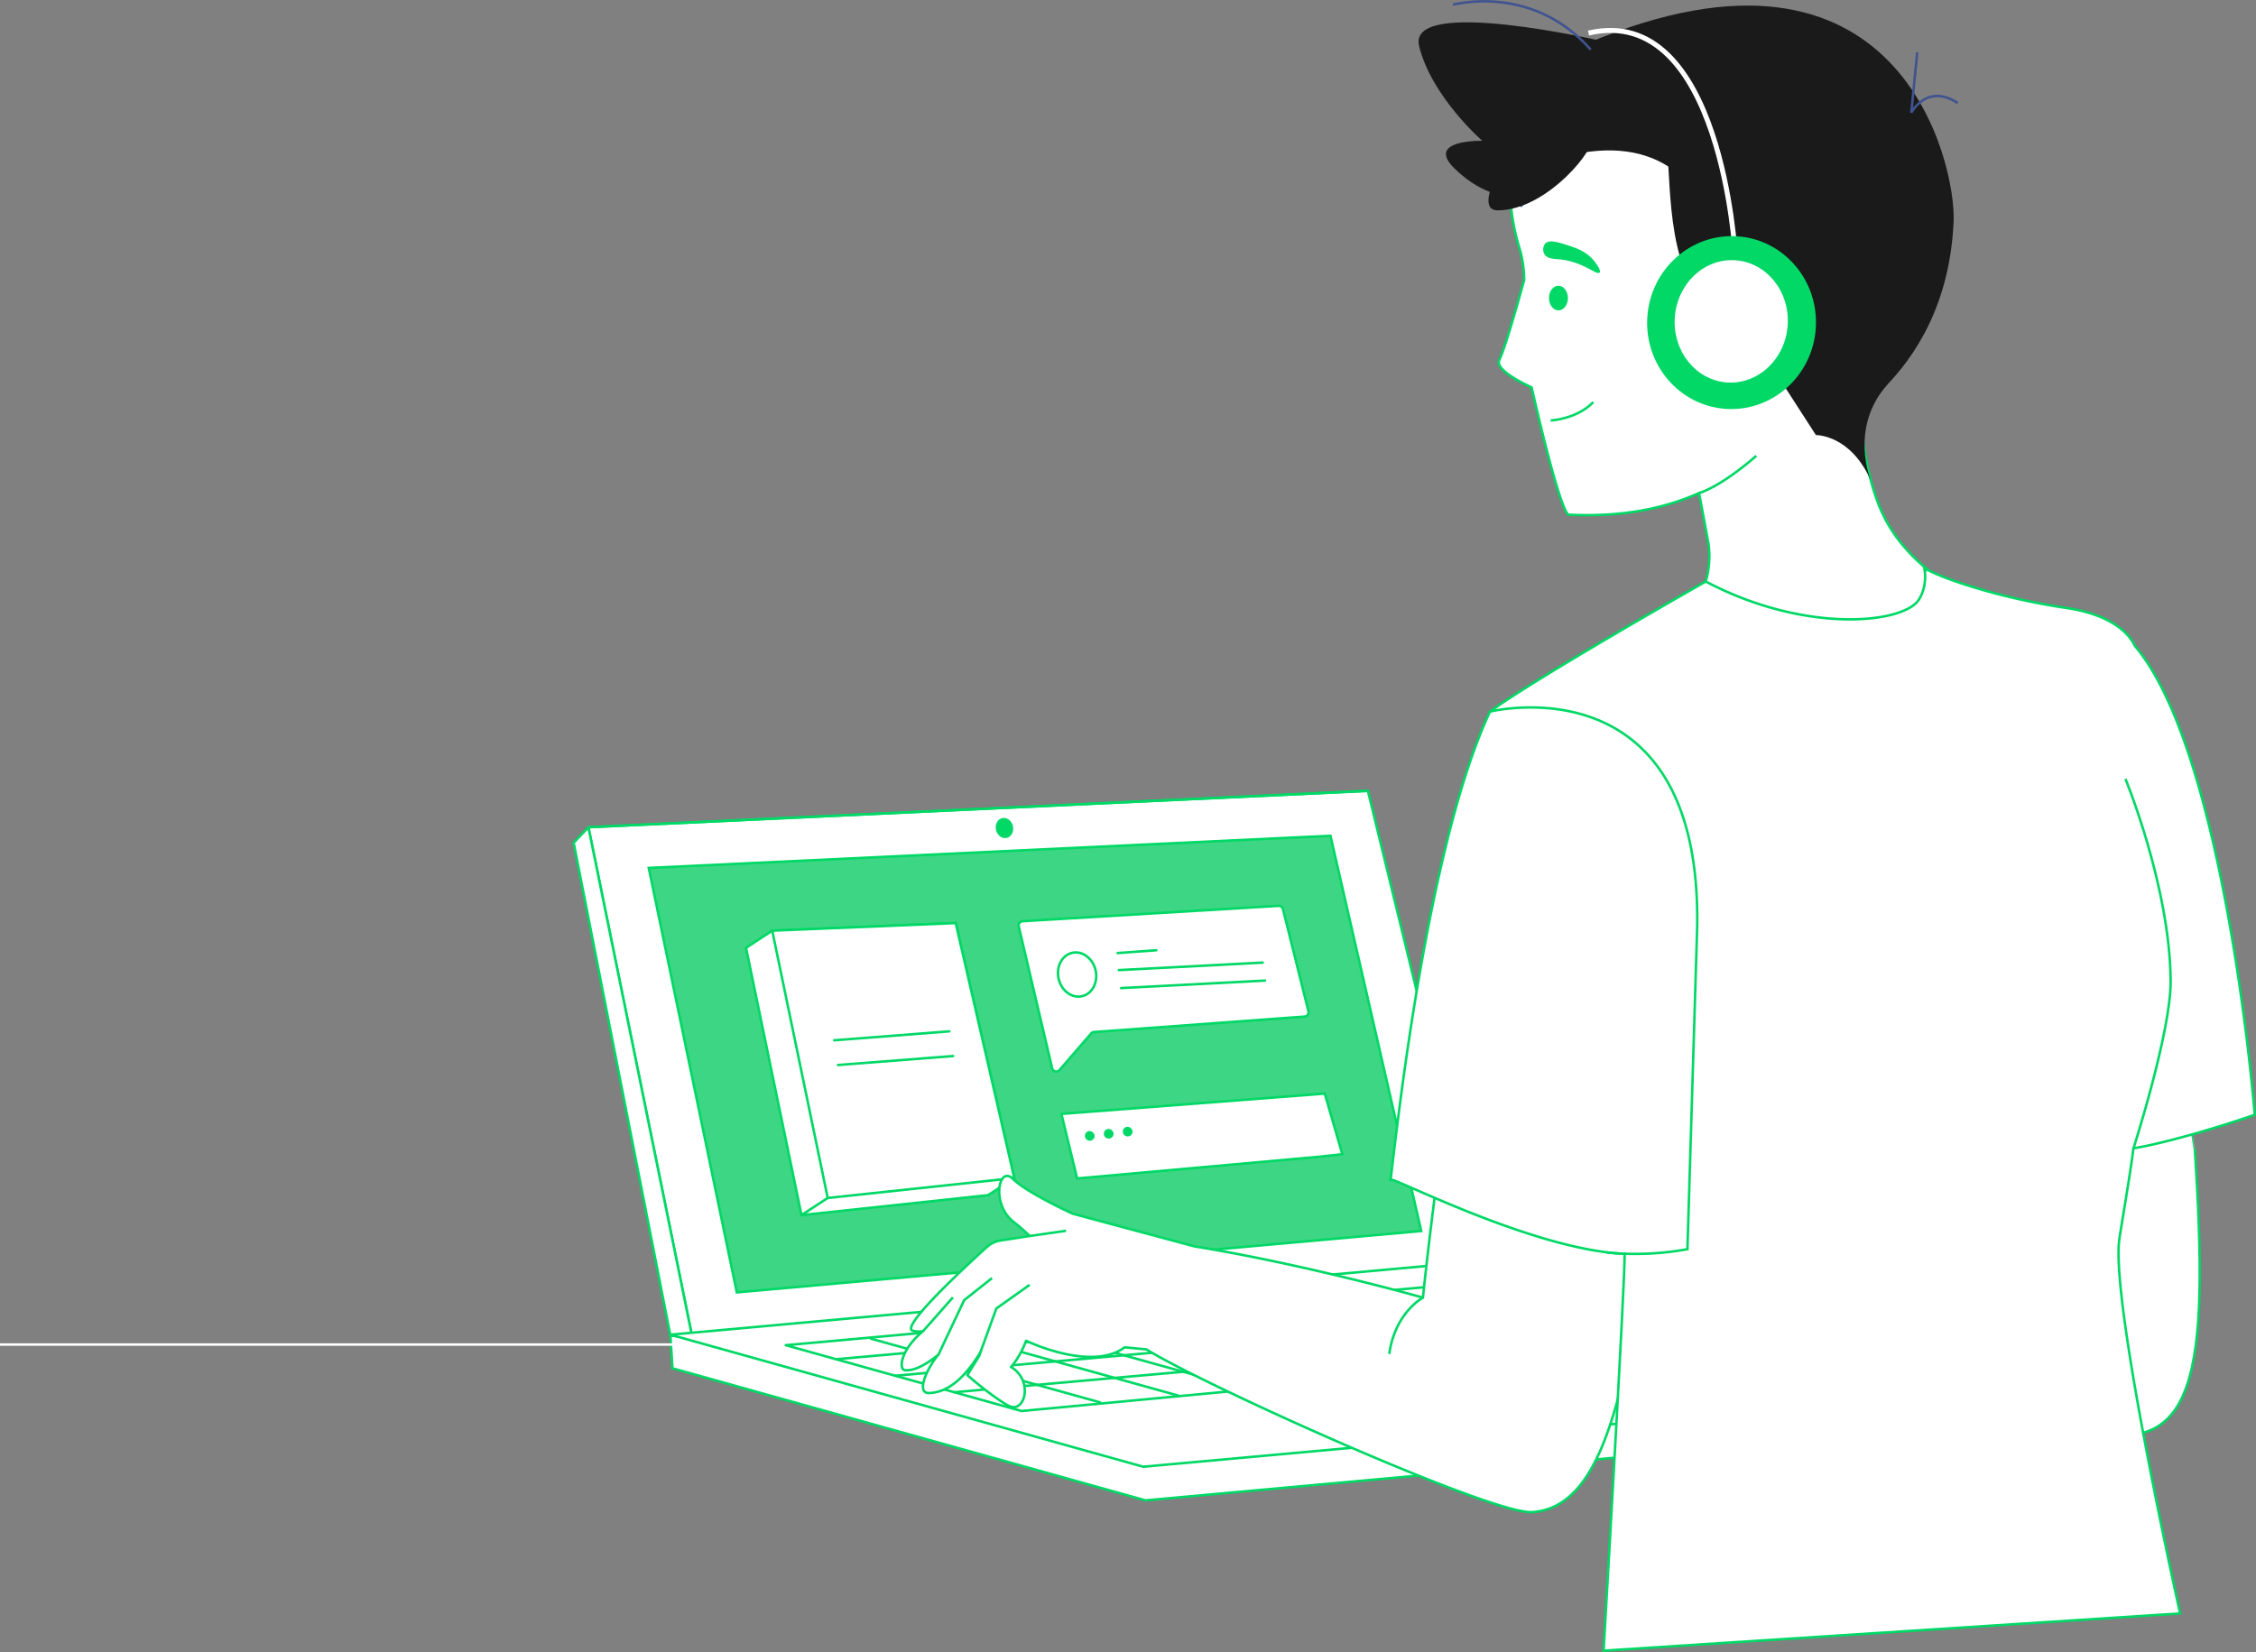 <svg xmlns="http://www.w3.org/2000/svg" width="910.027" height="666.496" viewBox="0 0 910.027 666.496">
  <rect x="0" y="0" width="910.027" height="666.496" fill="#808080" stroke="none"/>
  <g id="Group_259" data-name="Group 259" transform="translate(-222.221 -165.167)">
    <g id="Group_258" data-name="Group 258" transform="translate(453.62 165.695)">
      <path id="Path_924" data-name="Path 924" d="M709.992,364.479C692.66,334.722,699.309,272.1,699.309,272.1l-3.9,3.564c17.366-45.406,2.836-63.751,2.836-63.751C655.384,148.125,591.236,190.3,591.236,190.3s-47.067,7.518-29.654,63.77a46.381,46.381,0,0,1,1.629,11.914c-.137.5-7.415,27.187-9.994,32.19-1.87,3.632,7.552,8.637,13.009,11.171,12.188,53.249,14.931,51.356,14.931,51.356,21.538,1.023,38.693-2.492,52.593-8.74,1.914,10.015,3.874,20.791,3.874,20.791,4.63,36.661-47.121,60.244-47.121,60.244l98.218,37.1,97.6-62.264S731.113,400.74,709.992,364.479Z" transform="translate(-179.797 -153.561)" fill="#fff" stroke="#01d866" stroke-width="1"/>
      <g id="Group_252" data-name="Group 252" transform="translate(0 318.551)">
        <g id="Group_251" data-name="Group 251">
          <path id="Path_925" data-name="Path 925" d="M394.6,436.331l328.333-29.837L913.684,459.77l.881,13.565L586.232,503.172,395.484,449.9Z" transform="translate(-355.611 -216.928)" fill="#fff" stroke="#01d866" stroke-linejoin="round" stroke-width="1"/>
          <g id="Group_243" data-name="Group 243" transform="translate(5.951)">
            <path id="Path_926" data-name="Path 926" d="M420.888,537.3l321.687-18.873-49.193-201.77h0l-314.437,14.67Z" transform="translate(-378.945 -316.658)" fill="#fff" stroke="#01d866" stroke-linejoin="round" stroke-width="1"/>
            <path id="Path_927" data-name="Path 927" d="M463.751,325.126c.5,2.209-.614,4.349-2.5,4.78s-3.821-1.013-4.326-3.222.614-4.349,2.5-4.779S463.247,322.917,463.751,325.126Z" transform="translate(-292.51 -310.918)" fill="#01d866"/>
          </g>
          <path id="Path_928" data-name="Path 928" d="M382.076,331.328l314.436-14.67-314.436,14.67L424.018,537.3l-8.878-.891L376.125,337.582Z" transform="translate(-376.125 -316.658)" fill="#fff" stroke="#01d866" stroke-linejoin="round" stroke-width="1"/>
          <g id="Group_244" data-name="Group 244" transform="translate(30.288 18.118)">
            <path id="Path_929" data-name="Path 929" d="M390.479,338.211l274.993-12.966L702.09,484.7,426.006,509.472Z" transform="translate(-390.479 -325.244)" fill="#3cd684" stroke="#01d866" stroke-width="1"/>
          </g>
          <path id="Path_930" data-name="Path 930" d="M394.6,436.331l190.747,53.276L913.684,459.77,722.936,406.494Z" transform="translate(-355.611 -216.928)" fill="#fff" stroke="#01d866" stroke-linejoin="round" stroke-width="1"/>
          <path id="Path_931" data-name="Path 931" d="M511.749,462.634l-95.076-26.556,280.985-25.534,92.352,25.794Z" transform="translate(-331.112 -212.432)" fill="#fff" stroke="#01d866" stroke-linejoin="round" stroke-width="1"/>
          <line id="Line_13" data-name="Line 13" y1="25.256" x2="281.982" transform="translate(105.82 204.048)" fill="#fff" stroke="#01d866" stroke-linejoin="round" stroke-width="1"/>
          <line id="Line_14" data-name="Line 14" y1="25.256" x2="281.982" transform="translate(129.503 210.723)" fill="#fff" stroke="#01d866" stroke-linejoin="round" stroke-width="1"/>
          <line id="Line_15" data-name="Line 15" y1="25.256" x2="281.982" transform="translate(153.186 217.398)" fill="#fff" stroke="#01d866" stroke-linejoin="round" stroke-width="1"/>
          <line id="Line_16" data-name="Line 16" x2="93.158" y2="25.909" transform="translate(119.55 220.908)" fill="#fff" stroke="#01d866" stroke-linejoin="round" stroke-width="1"/>
          <line id="Line_17" data-name="Line 17" x2="93.158" y2="25.909" transform="translate(151.06 218.167)" fill="#fff" stroke="#01d866" stroke-linecap="round" stroke-linejoin="round" stroke-width="1"/>
          <line id="Line_18" data-name="Line 18" x2="93.158" y2="25.909" transform="translate(178.121 215.531)" fill="#fff" stroke="#01d866" stroke-linecap="round" stroke-linejoin="round" stroke-width="1"/>
          <line id="Line_19" data-name="Line 19" x2="93.158" y2="25.909" transform="translate(205.182 212.895)" fill="#fff" stroke="#405391" stroke-linecap="round" stroke-linejoin="round" stroke-width="1"/>
          <line id="Line_20" data-name="Line 20" x2="93.158" y2="25.909" transform="translate(232.243 210.259)" fill="#fff" stroke="#405391" stroke-linecap="round" stroke-linejoin="round" stroke-width="1"/>
          <line id="Line_21" data-name="Line 21" x2="91.929" y2="25.567" transform="translate(260.533 207.964)" fill="#fff" stroke="#405391" stroke-linecap="round" stroke-linejoin="round" stroke-width="1"/>
          <line id="Line_22" data-name="Line 22" x2="92.858" y2="25.825" transform="translate(287.482 205.296)" fill="#fff" stroke="#405391" stroke-linecap="round" stroke-linejoin="round" stroke-width="1"/>
          <line id="Line_23" data-name="Line 23" x2="92.415" y2="25.702" transform="translate(315.023 202.794)" fill="#fff" stroke="#405391" stroke-linecap="round" stroke-linejoin="round" stroke-width="1"/>
          <line id="Line_24" data-name="Line 24" x2="91.456" y2="25.435" transform="translate(343.007 200.414)" fill="#fff" stroke="#405391" stroke-linecap="round" stroke-linejoin="round" stroke-width="1"/>
          <g id="Group_250" data-name="Group 250" transform="translate(69.531 46.388)">
            <g id="Group_245" data-name="Group 245" transform="translate(109.971)">
              <path id="Path_932" data-name="Path 932" d="M462.842,344.84l103.23-6.2a1.719,1.719,0,0,1,1.741,1.3l10.281,41.242a1.723,1.723,0,0,1-1.524,2.133l-85,6.235a1.739,1.739,0,0,0-1.011.441l-13.026,15.054a1.721,1.721,0,0,1-2.853-.983l-13.458-57.182A1.721,1.721,0,0,1,462.842,344.84Z" transform="translate(-461.192 -338.641)" fill="#fff" stroke="#01d866" stroke-linejoin="round" stroke-width="1"/>
            </g>
            <g id="Group_246" data-name="Group 246" transform="translate(127.223 75.752)">
              <path id="Path_933" data-name="Path 933" d="M469.368,382.736l106.228-8.2L582.686,399l-4.937.528-4.837.517L475.7,408.768Z" transform="translate(-469.368 -374.541)" fill="#fff" stroke="#01d866" stroke-linejoin="round" stroke-width="1"/>
            </g>
            <g id="Group_248" data-name="Group 248" transform="translate(0 6.949)">
              <path id="Path_934" data-name="Path 934" d="M517.288,444.8l-23.622-102.86L419.654,345l-10.578,6.917L431.448,459.76l75.262-8.048Z" transform="translate(-409.076 -341.935)" fill="#fff" stroke="#01d866" stroke-linejoin="round" stroke-width="1"/>
              <g id="Group_247" data-name="Group 247" transform="translate(10.578)">
                <path id="Path_935" data-name="Path 935" d="M414.089,345l74.012-3.062L511.723,444.8l-75.262,8.048Z" transform="translate(-414.089 -341.935)" fill="#fff" stroke="#01d866" stroke-linejoin="round" stroke-width="1"/>
              </g>
              <line id="Line_25" data-name="Line 25" y1="6.917" x2="10.578" transform="translate(22.372 110.909)" fill="#fff" stroke="#01d866" stroke-width="1"/>
              <line id="Line_26" data-name="Line 26" y1="3.618" x2="46.431" transform="translate(35.579 43.678)" fill="#fff" stroke="#01d866" stroke-linecap="round" stroke-linejoin="round" stroke-width="1"/>
              <line id="Line_27" data-name="Line 27" y1="3.618" x2="46.431" transform="translate(37.11 53.645)" fill="#fff" stroke="#01d866" stroke-linecap="round" stroke-linejoin="round" stroke-width="1"/>
            </g>
            <g id="Group_249" data-name="Group 249" transform="translate(149.885 17.916)">
              <line id="Line_28" data-name="Line 28" y1="1.131" x2="15.623" fill="#fff" stroke="#01d866" stroke-linecap="round" stroke-linejoin="round" stroke-width="1"/>
              <line id="Line_29" data-name="Line 29" y1="3.026" x2="58.045" transform="translate(0.496 4.978)" fill="#fff" stroke="#01d866" stroke-linecap="round" stroke-linejoin="round" stroke-width="1"/>
              <line id="Line_30" data-name="Line 30" y1="3.026" x2="58.045" transform="translate(1.423 12.234)" fill="#fff" stroke="#01d866" stroke-linecap="round" stroke-linejoin="round" stroke-width="1"/>
            </g>
            <path id="Path_937" data-name="Path 937" d="M483.892,354.754c1.1,4.83-1.344,9.508-5.463,10.449s-8.354-2.211-9.458-7.042,1.344-9.506,5.463-10.447S482.791,349.926,483.892,354.754Z" transform="translate(-342.879 -328.753)" fill="#fff" stroke="#01d866" stroke-linejoin="round" stroke-width="1"/>
            <path id="Path_938" data-name="Path 938" d="M477.743,383.519a1.965,1.965,0,1,1-2.4-1.785A2.127,2.127,0,0,1,477.743,383.519Z" transform="translate(-337.122 -290.849)" fill="#01d866"/>
            <path id="Path_939" data-name="Path 939" d="M481.369,383.108a1.965,1.965,0,1,1-2.4-1.785A2.128,2.128,0,0,1,481.369,383.108Z" transform="translate(-333.097 -291.306)" fill="#01d866"/>
            <path id="Path_940" data-name="Path 940" d="M484.995,382.7a1.965,1.965,0,1,1-2.4-1.785A2.127,2.127,0,0,1,484.995,382.7Z" transform="translate(-329.072 -291.763)" fill="#01d866"/>
          </g>
        </g>
      </g>
      <path id="Path_941" data-name="Path 941" d="M726.892,296.262s-4.294-23.216-6.6,57.915c-2.154,75.944-3,155.637-3,155.637s-41.141,1.213-85.177,20.43l-28.5,11.844s74,40.987,126.667,57.347c48.5,15.064,53.053-21.958,47.271-111.947C777.546,487.488,749.96,302.669,726.892,296.262Z" transform="translate(-123.59 -24.163)" fill="#fff" stroke="#01d866" stroke-linejoin="round" stroke-width="1"/>
      <path id="Path_942" data-name="Path 942" d="M589.463,173.763s-61.831,32.977-26.44,66.087l42.015-41.985Z" transform="translate(-180.786 -156.738)" fill="#405391"/>
      <path id="Path_943" data-name="Path 943" d="M613.605,259.473s13.9-.367,22.209,18.455c0,0-9.122-21.371,6.791-39.052Z" transform="translate(-112.492 -84.455)" fill="#1a1a1a"/>
      <path id="Path_944" data-name="Path 944" d="M593.352,181.814s-75.621,74.055-30.3,53.3c94.7-43.355,89.841,65.906,89.841,65.906s13.043-11.884,8.223.555l24.671,38.229s52.724-19.936,55.545-86.355C742.285,231.024,720.224,128.172,593.352,181.814Z" transform="translate(-184.675 -164.789)" fill="#1a1a1a"/>
      <path id="Path_945" data-name="Path 945" d="M585.181,194.583c1.422,11.342,0,56.585,20,59.909s-3.437-56.834-3.437-56.834Z" transform="translate(-144.046 -133.626)" fill="#1a1a1a"/>
      <g id="Group_253" data-name="Group 253" transform="translate(132.335 292.974)">
        <path id="Path_946" data-name="Path 946" d="M684.116,315.728c-23.942,107.64-35.026,218.837-35.026,218.837s-47.3-13.425-92.2-20.677l-49.035-13.169c-1.585-.724-18.582-8.559-24.1-14.02-5.79-5.729-8.979,10.04.129,17.246a86.733,86.733,0,0,1,6.594,5.752l-11.815,1.84a10.478,10.478,0,0,0-5.442,2.591c-8.232,7.459-35.068,32.241-29.985,33.783a9.625,9.625,0,0,0,4.222.179c-9.173,7.577-9.905,15.482-7.333,15.746,3.838.4,8.7-2.353,13.528-6.267-4.243,4.906-9.506,15.763-3.625,15.493,7.9-.363,14.518-6.5,20.819-16.877,0,0-1.553,2.69-.865,2.076l-4.68,7.579s9.542,8.384,16.486,12.279c6.617,3.712,10.494-9.966,1.125-15.592,0,0,3.372-3.38,6.1-10.563,0,0,26.309,12.715,39.755,2.642l8.791.844c22.981,14.391,139.686,66.847,155.675,65.655C729.549,618.4,736.451,547,754.01,390.933,754.01,390.933,694.85,267.465,684.116,315.728Z" transform="translate(-438.839 -304.537)" fill="#fff" stroke="#01d866" stroke-linejoin="round" stroke-width="1"/>
        <path id="Path_947" data-name="Path 947" d="M545.625,413.548s-11.306,6.018-13.585,22.73" transform="translate(-335.375 -183.52)" fill="none" stroke="#01d866" stroke-width="1"/>
      </g>
      <path id="Path_948" data-name="Path 948" d="M831.965,508.1c18.713-3.1,48.934-13.439,48.959-13.551,0,0-11.587-146.006-48.417-189.236-1.872-4.02-8.071-12.355-27.826-15.271-5.864-.865-11.631-1.946-17.145-3.131h0c-19.327-4.157-35.066-9.935-39.563-12.787,0,0,.025.175.057.435-.1-.061-.243-.131-.336-.19a18.309,18.309,0,0,1-.5,8.464c-.129.405-.257.812-.42,1.224-.07.175-.148.352-.224.53a16.962,16.962,0,0,1-1.011,1.988h0c-6.046,9.953-46.06,13.977-86.068-7.166,0,0-68.727,38.976-87.037,52.494-28.111,59.883-40.183,195.117-40.183,188.837,0-1.711,57.28,28.3,94.494,29.93.2,10.61-8.483,160.1-8.483,160.1l232.565-15.011s-27.893-124.438-24.567-150.712C826.656,541.936,831.169,515.764,831.965,508.1Z" transform="translate(-202.801 -45.331)" fill="#fff" stroke="#01d866" stroke-width="1"/>
      <path id="Path_949" data-name="Path 949" d="M612.13,177.391s-79.263-18.485-74.266,1.912,25.488,38.208,25.488,38.208-23.361-.585-11.1,11.274,22.513,10.975,22.513,10.975Z" transform="translate(-196.825 -161.233)" fill="#1a1a1a"/>
      <path id="Path_950" data-name="Path 950" d="M591.257,267.638s8.153-2.053,23.106-15.043" transform="translate(-137.301 -69.225)" fill="none" stroke="#01d866" stroke-width="1"/>
      <path id="Path_951" data-name="Path 951" d="M629.32,261.92s-5.512-102.124-59.183-89.594" transform="translate(-160.747 -159.516)" fill="none" stroke="#fff" stroke-width="2"/>
      <g id="Group_255" data-name="Group 255" transform="translate(431.381 93.144)">
        <g id="Group_254" data-name="Group 254" transform="translate(0 0)">
          <ellipse id="Ellipse_33" data-name="Ellipse 33" cx="34.391" cy="33.555" rx="34.391" ry="33.555" transform="translate(0 68.639) rotate(-86.313)" fill="#01d866" stroke="#01d866" stroke-width="1"/>
          <path id="Path_952" data-name="Path 952" d="M632.2,241.349c-.878,13.617-11.785,24-24.361,23.186s-22.061-12.507-21.184-26.121,11.785-24,24.362-23.186S633.074,227.734,632.2,241.349Z" transform="translate(-573.856 -203.901)" fill="#fff"/>
        </g>
      </g>
      <g id="Group_256" data-name="Group 256" transform="translate(391.09 96.882)">
        <path id="Path_953" data-name="Path 953" d="M562.572,225.082c.025,2.743,1.756,4.952,3.868,4.933s3.8-2.26,3.777-5-1.756-4.955-3.868-4.936S562.547,222.337,562.572,225.082Z" transform="translate(-560.235 -202.206)" fill="#01d866"/>
        <path id="Path_954" data-name="Path 954" d="M582.459,220.051c-3.083-4.229-7.457-5.716-10.933-6.847-3.859-1.256-7.658-2.49-9.284-.694a3.852,3.852,0,0,0-.192,4.372c1.165,1.785,3.781,1.72,6.216,1.973,9.477.985,14.893,6.664,15.967,5.269C584.848,223.326,583.291,221.19,582.459,220.051Z" transform="translate(-561.464 -211.608)" fill="#01d866"/>
      </g>
      <path id="Path_955" data-name="Path 955" d="M562.9,249.71s10.4-.428,17.172-7.369" transform="translate(-168.782 -80.608)" fill="none" stroke="#01d866" stroke-width="1"/>
      <path id="Path_956" data-name="Path 956" d="M544.213,167.05c.688-.089,31.933-8.59,55.574,18.12" transform="translate(-189.526 -165.695)" fill="none" stroke="#405391" stroke-width="1"/>
      <path id="Path_957" data-name="Path 957" d="M634.237,175.452l-2.4,24.351s6.273-12.07,18.7-3.916" transform="translate(-92.256 -154.863)" fill="none" stroke="#405391" stroke-width="1"/>
      <path id="Path_958" data-name="Path 958" d="M567.81,187.968s-26.478,37.417-12.967,37.341c20.4-.114,40.574-26.63,36.877-28.008S567.81,187.968,567.81,187.968Z" transform="translate(-181.988 -140.969)" fill="#1a1a1a"/>
      <path id="Path_959" data-name="Path 959" d="M445.86,440.7l10.376-21.983,11.236-8.9" transform="translate(-298.71 105.309)" fill="#fff" stroke="#01d866" stroke-width="1"/>
      <line id="Line_31" data-name="Line 31" y1="13.611" x2="12.019" transform="translate(140.954 522.916)" fill="#fff" stroke="#01d866" stroke-width="1"/>
      <path id="Path_960" data-name="Path 960" d="M474.067,411.1l-13.42,9.521L453.6,439.96" transform="translate(-290.12 106.739)" fill="#fff" stroke="#01d866" stroke-linejoin="round" stroke-width="1"/>
      <g id="Group_257" data-name="Group 257" transform="translate(369.637 284.896)">
        <path id="Path_961" data-name="Path 961" d="M551.3,302.377s85.464-21.141,83.565,87.108l-3.925,129.773A115.759,115.759,0,0,1,598.39,520.6" transform="translate(-551.298 -300.709)" fill="none" stroke="#01d866" stroke-width="1"/>
      </g>
      <path id="Path_962" data-name="Path 962" d="M672.775,314.371s17.917,43.344,18.231,81.441c.171,20.479-15.062,67.841-15.062,67.841" transform="translate(-46.806 -0.645)" fill="none" stroke="#01d866" stroke-width="1"/>
      <line id="Line_32" data-name="Line 32" y1="2.106" x2="14.654" transform="translate(183.974 496.028)" fill="#fff" stroke="#01d866" stroke-linejoin="round" stroke-width="1"/>
    </g>
    <path id="Path_979" data-name="Path 979" d="M0,0H271.272" transform="translate(222.221 707.629)" fill="#fff" stroke="#fff" stroke-width="1"/>
  </g>
</svg>
